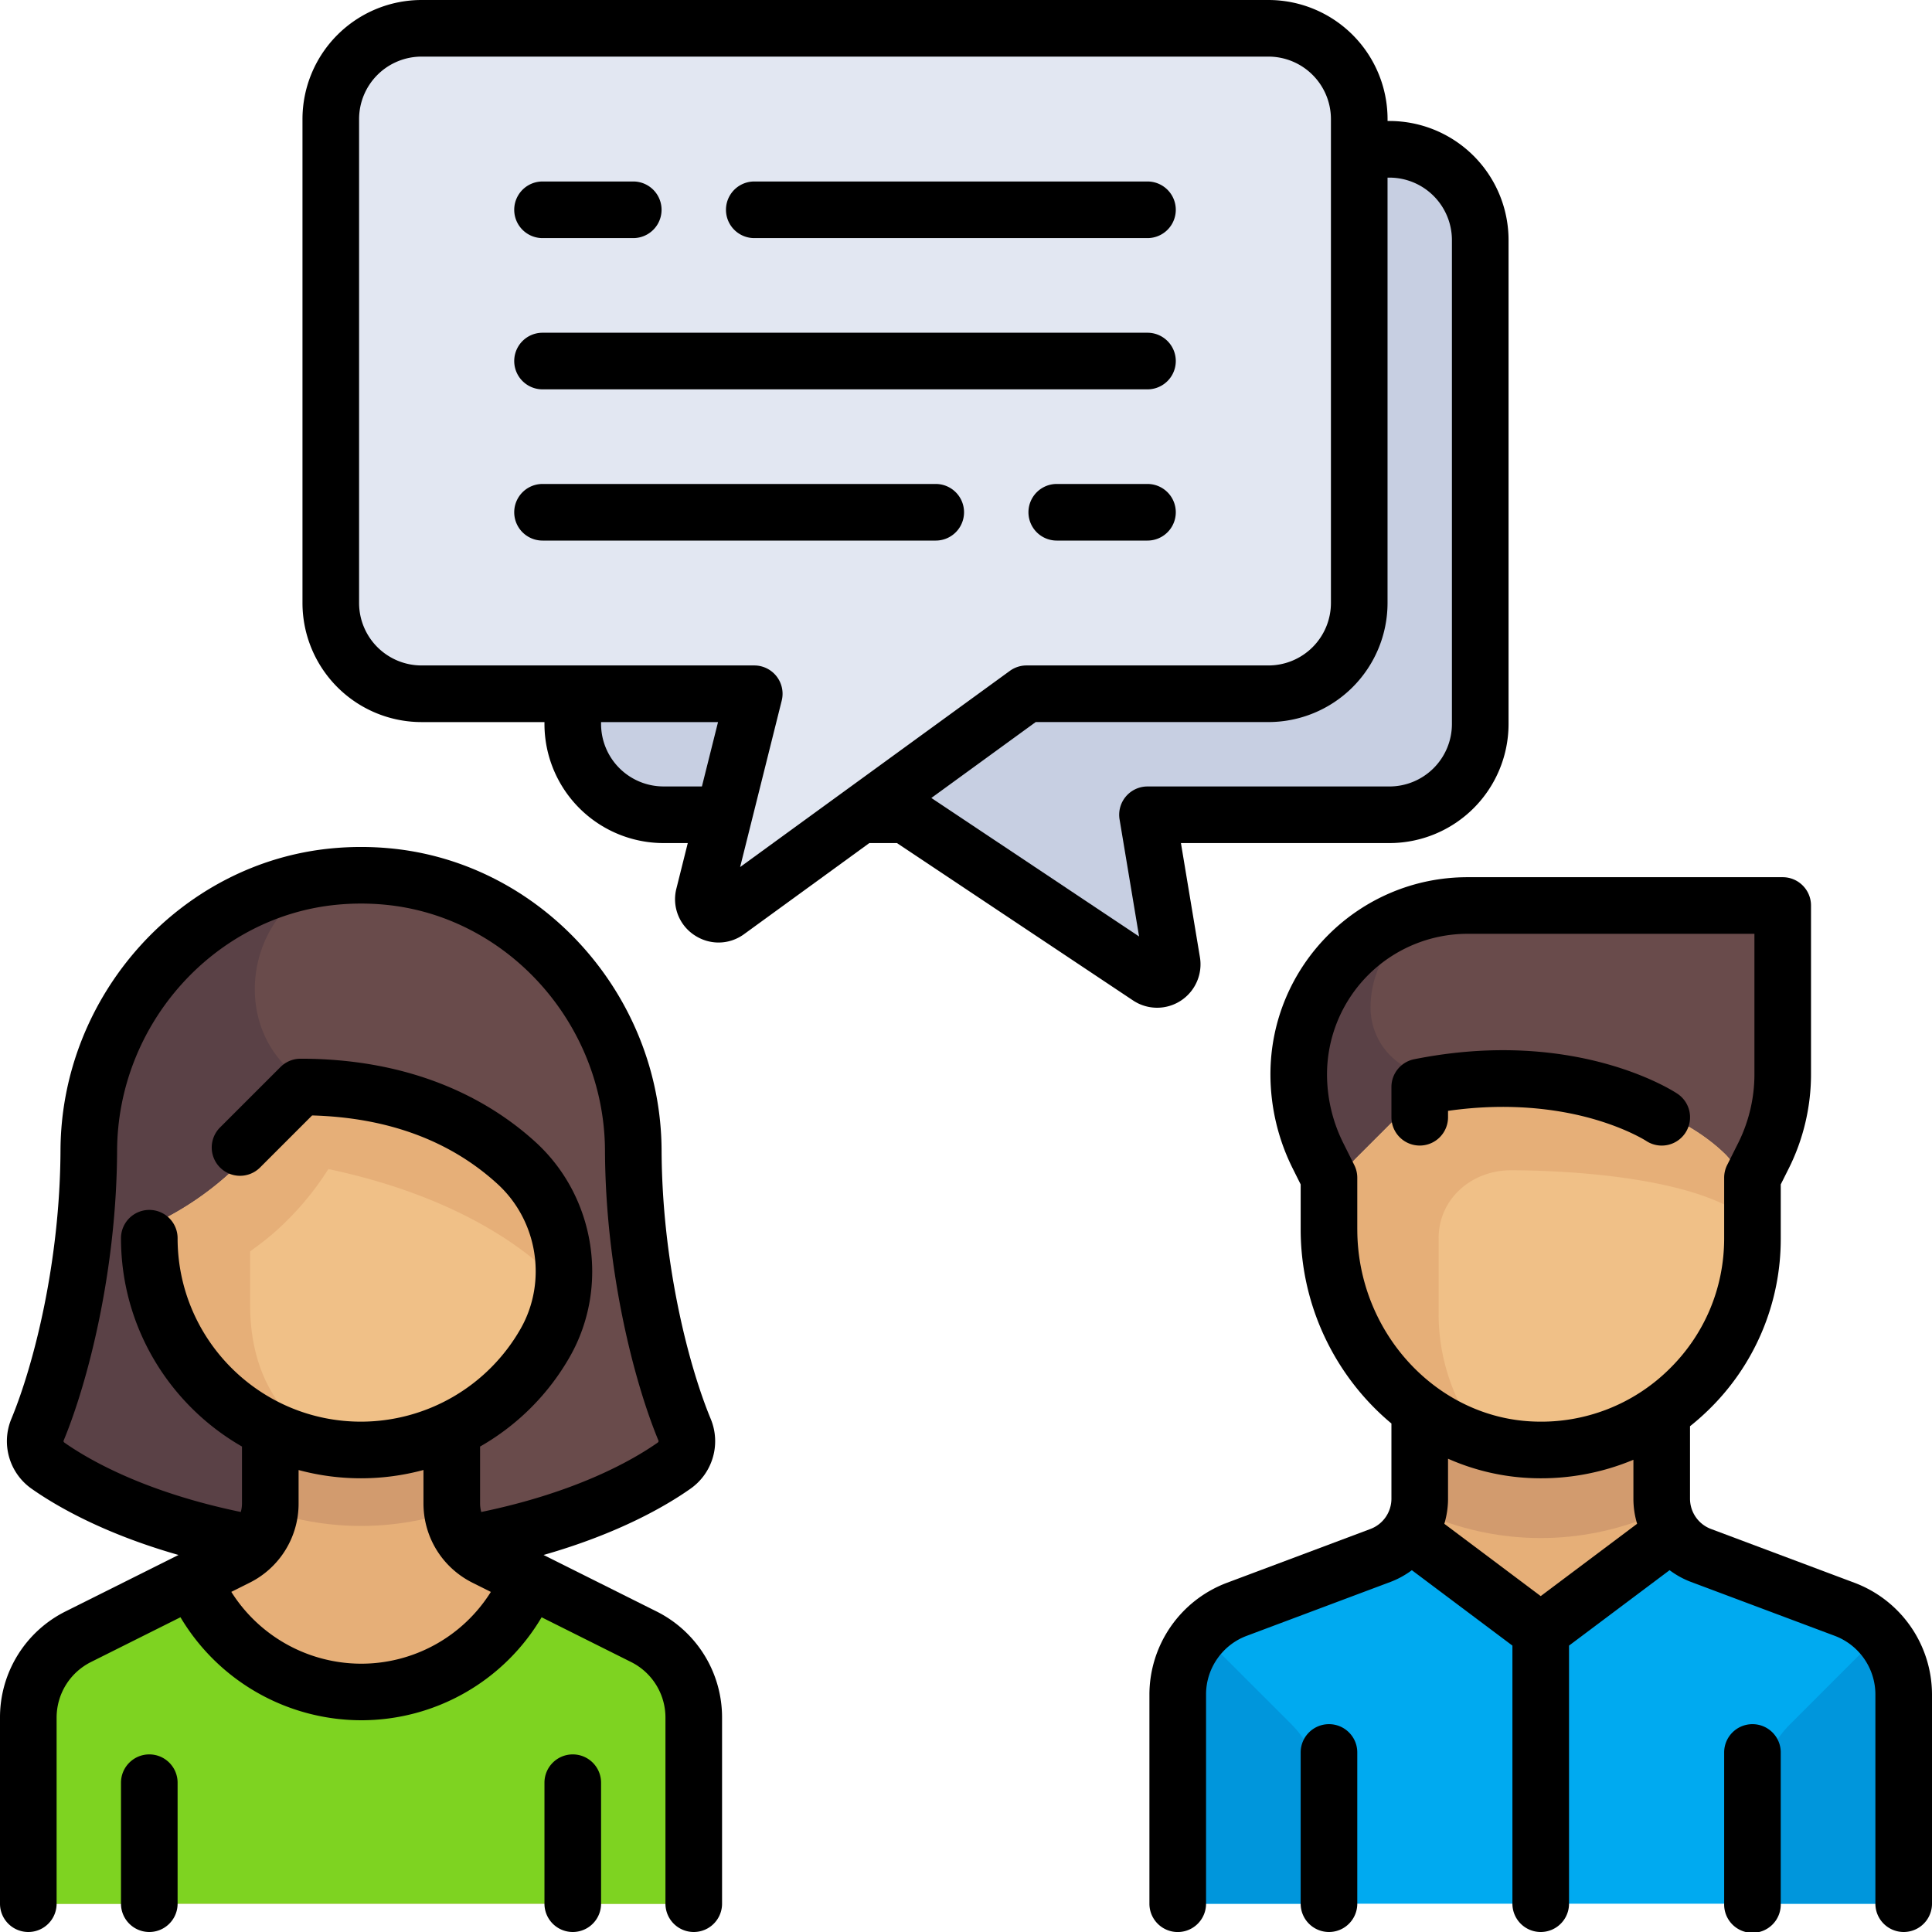 <svg width="80" height="80" xmlns="http://www.w3.org/2000/svg"><g fill-rule="nonzero" fill="none"><path d="M57.535 6.182h-30.06a3.757 3.757 0 00-3.758 3.758v20.04a3.757 3.757 0 003.758 3.757h10.02l10.07 6.714a.626.626 0 00.965-.624l-1.015-6.09h10.02a3.757 3.757 0 003.758-3.757V9.94a3.758 3.758 0 00-3.758-3.758z" fill="#C7CFE2"/><path d="M28.575 59.485c-1.308-3.466-2.346-9.424-2.57-12.527-.426-5.903-4.875-10.715-10.89-10.715-6.013 0-10.462 4.812-10.888 10.715-.224 3.103-1.262 9.061-2.57 12.527a1.525 1.525 0 00.797 1.948c1.401.636 4.39 1.88 7.995 2.365h9.333c3.588-.486 6.598-1.731 7.996-2.365a1.525 1.525 0 00.797-1.948z" fill="#5A4146"/><path d="M27.778 61.433a1.525 1.525 0 00.797-1.948c-1.308-3.466-2.346-9.425-2.57-12.527-.426-5.903-4.875-10.716-10.89-10.716h-.045c-4.614.02-6.245 6.313-2.273 8.66.24.142.392.21.392.21l3.48 18.686h3.113c3.588-.486 6.598-1.731 7.996-2.365z" fill="#694B4B"/><path d="M26.189 66.871l-4.954-2.477a3.062 3.062 0 01-1.693-2.738v-4.593h-9.185v4.593c0 1.16-.655 2.22-1.692 2.738L3.71 66.871a4.592 4.592 0 00-2.539 4.108v7.85h27.555v-7.85c0-1.74-.982-3.33-2.538-4.108z" fill="#E6AF78"/><path d="M14.95 63.186c1.648 0 3.227-.34 4.674-.944-.038-.193-.082-.385-.082-.587v-4.592h-9.185v4.593c0 .202-.044.395-.082.588 1.448.602 3.026.942 4.675.942z" fill="#D29B6E"/><path d="M26.189 66.871l-3.53-1.764a9.17 9.17 0 01-15.419 0L3.71 66.87a4.593 4.593 0 00-2.538 4.108v7.85h27.555v-7.85c0-1.74-.982-3.33-2.538-4.108z" fill="#7ED321"/><path d="M14.95 60.125c-4.67 0-8.526-3.485-9.11-7.997-.084-.653.23-1.294.819-1.591a12.783 12.783 0 002.71-1.83 8.84 8.84 0 002.094-2.756c.312-.65 1.028-1.017 1.726-.84 5.39 1.376 9.06 4.18 10.39 5.325.358.307.564.76.527 1.23a9.186 9.186 0 01-9.156 8.459z" fill="#F0C087"/><path d="M23.58 50.436c-1.331-1.145-5-3.95-10.39-5.324-.7-.178-1.415.19-1.727.839a8.761 8.761 0 01-1.399 2.042v.005a8.2 8.2 0 01-.696.709 12.773 12.773 0 01-2.71 1.83c-.588.297-.902.938-.817 1.591.523 4.052 3.694 7.252 7.716 7.867-1.833-1.247-3.2-2.937-3.2-5.994v-2.183c.348-.256.698-.513 1.05-.827.851-.759 1.594-1.637 2.19-2.583 7.615 1.612 10.069 5.328 10.069 5.328.215-.664.384-1.348.44-2.07.037-.47-.169-.923-.526-1.23z" fill="#E6AF78"/><g fill="#7ED321"><path d="M27.794 68.22c.59.782.933 1.742.933 2.76v7.848h-5.01v-5.432c0-.657.258-1.287.718-1.755l3.36-3.422zM2.105 68.22a4.58 4.58 0 00-.933 2.759v7.85h5.01v-5.433c0-.657-.257-1.287-.717-1.755l-3.36-3.422z"/></g><path d="M53.934 43.131v.99c0 1.21.196 2.414.579 3.564l2.24 6.719h4.227v-15.5h-2.818a4.228 4.228 0 00-4.228 4.227z" fill="#5A4146"/><path d="M73.228 46.058l-2.384 8.346L59.57 44.54a2.818 2.818 0 01-2.818-2.818 4.227 4.227 0 014.227-4.227h12.682v5.467c0 1.047-.146 2.09-.434 3.096z" fill="#694B4B"/><path fill="#E6AF78" d="M59.289 58.788h9.018v7.905h-9.018z"/><path d="M59.289 62.801c1.394.567 2.914.886 4.509.886 1.595 0 3.115-.32 4.509-.886v-4.013h-9.018V62.8z" fill="#D29B6E"/><path d="M75.558 65.758l-7.251-2.071-4.509 2.992-4.51-2.992-7.25 2.071a4.51 4.51 0 00-3.27 4.336v8.734h30.06v-8.734a4.51 4.51 0 00-3.27-4.336z" fill="#00AAF0"/><path d="M63.798 60.04a8.454 8.454 0 01-8.454-8.454v-1.651c0-.748.296-1.464.825-1.993l2.555-2.555a2.785 2.785 0 012.046-.828c4.504.142 8.491 1.107 10.67 3.236.534.52.813 1.25.813 1.995v1.796a8.455 8.455 0 01-8.455 8.454z" fill="#F0C087"/><path d="M59.57 51.273c0-1.626 1.362-2.814 2.988-2.814 2.492 0 7.503.309 9.655 1.902-.084-.594-.34-2.144-.773-2.566-2.179-2.13-6.166-3.094-10.67-3.236a2.785 2.785 0 00-2.046.828l-3.38 3.38v2.819c0 3.855 2.583 7.102 6.111 8.118a8.384 8.384 0 01-1.885-5.3v-3.131z" fill="#E6AF78"/><g fill="#0096DC"><path d="M54.78 74.572a4.509 4.509 0 00-1.32-3.188l-3.87-3.87a4.49 4.49 0 00-.822 2.58v8.734h6.012v-4.256zM72.816 74.572c0-1.196.475-2.342 1.32-3.188l3.87-3.87a4.49 4.49 0 01.822 2.58v8.734h-6.012v-4.256z"/></g><path d="M52.525 1.172h-35.07a3.757 3.757 0 00-3.758 3.757v20.04a3.757 3.757 0 003.758 3.758h13.778l-2.088 8.348a.626.626 0 00.976.659l12.384-9.007h10.02a3.757 3.757 0 003.758-3.757V4.93a3.757 3.757 0 00-3.758-3.758z" fill="#E2E7F2"/><path d="M27.175 66.721l-4.667-2.333c3.12-.89 5.085-2.043 6.064-2.73a2.406 2.406 0 00.857-2.905c-.926-2.234-2.015-6.486-2.034-11.118-.027-6.437-4.978-11.933-11.272-12.51a12.854 12.854 0 00-2.347 0c-6.293.577-11.245 6.073-11.271 12.51-.02 4.632-1.108 8.884-2.035 11.118a2.406 2.406 0 00.858 2.906c.978.686 2.942 1.839 6.064 2.729L2.725 66.72A4.903 4.903 0 000 71.131v7.697a1.172 1.172 0 102.344 0V71.13c0-.985.548-1.872 1.43-2.313l3.699-1.85a8.723 8.723 0 007.477 4.265 8.67 8.67 0 007.477-4.264l3.7 1.85a2.572 2.572 0 011.428 2.312v7.698a1.172 1.172 0 102.344 0V71.13a4.903 4.903 0 00-2.724-4.409zm-24.54-7.07c1.008-2.43 2.193-7.033 2.214-12.006.021-5.243 4.037-9.718 9.142-10.186.637-.059 1.28-.059 1.918 0 5.104.468 9.12 4.943 9.142 10.186.02 4.973 1.205 9.575 2.214 12.006.017.042-.017.074-.038.089-1.035.724-3.348 2.05-7.299 2.868a1.342 1.342 0 01-.049-.358v-2.351a9.952 9.952 0 003.718-3.722c1.644-2.892 1.05-6.626-1.413-8.878-1.726-1.579-4.817-3.46-9.74-3.46-.31 0-.608.123-.828.343l-2.505 2.504a1.172 1.172 0 101.657 1.658l2.156-2.156c3.131.088 5.713 1.042 7.679 2.84 1.662 1.52 2.065 4.04.956 5.99a7.618 7.618 0 01-6.61 3.85c-4.188 0-7.595-3.407-7.595-7.596a1.172 1.172 0 10-2.344 0c0 3.688 2.02 6.91 5.01 8.626v2.352c0 .123-.017.243-.049.358-3.951-.819-6.264-2.144-7.298-2.868-.022-.016-.055-.047-.038-.089zM14.95 68.89a6.369 6.369 0 01-5.372-2.974l.754-.377a3.657 3.657 0 002.032-3.288v-1.38a9.916 9.916 0 005.171-.002v1.382c0 1.401.78 2.661 2.033 3.288l.757.379a6.333 6.333 0 01-5.375 2.972z" fill="#000"/><path d="M6.182 72.646c-.647 0-1.172.525-1.172 1.172v5.01a1.172 1.172 0 102.344 0v-5.01c0-.647-.525-1.172-1.172-1.172zM23.717 72.646c-.647 0-1.172.525-1.172 1.172v5.01a1.172 1.172 0 102.344 0v-5.01c0-.647-.524-1.172-1.172-1.172zM59.96 46.263v-.265c2.51-.359 4.496-.065 5.772.27 1.536.405 2.402.954 2.43.973a1.17 1.17 0 001.295-1.953c-.169-.114-4.237-2.76-10.899-1.427-.548.11-.942.59-.942 1.15v1.252a1.172 1.172 0 102.344 0z" fill="#000"/><path d="M76.802 65.544l-5.957-2.234a1.34 1.34 0 01-.865-1.248v-3.005c.255-.203.502-.42.74-.65a9.86 9.86 0 003.017-7.134v-2.229l.336-.67c.6-1.2.917-2.544.917-3.886v-6.993c0-.647-.525-1.172-1.172-1.172H60.767c-4.5 0-8.161 3.66-8.161 8.165a8.73 8.73 0 00.917 3.885l.335.671v1.86c0 3.224 1.475 6.139 3.758 8.04v3.118a1.34 1.34 0 01-.865 1.248l-5.956 2.234a4.952 4.952 0 00-3.2 4.615v8.67a1.172 1.172 0 102.345 0v-8.67c0-1.071.674-2.044 1.677-2.42l5.957-2.234c.322-.121.619-.287.888-.487l4.164 3.123v10.687a1.172 1.172 0 102.344 0V68.141l4.164-3.123c.269.2.565.366.888.487l5.956 2.233a2.598 2.598 0 011.678 2.422v8.668a1.172 1.172 0 102.344 0V70.16a4.952 4.952 0 00-3.198-4.616zm-20.6-14.639v-2.138a1.17 1.17 0 00-.124-.524l-.459-.918a6.379 6.379 0 01-.67-2.841 5.824 5.824 0 015.818-5.817h11.88v5.821c0 .98-.232 1.961-.67 2.837l-.46.918a1.171 1.171 0 00-.123.524v2.505c0 2.073-.82 4.009-2.307 5.452a7.54 7.54 0 01-5.524 2.14c-4.059-.12-7.36-3.692-7.36-7.959zm7.291 10.303a9.906 9.906 0 004.143-.762v1.616c0 .356.054.704.153 1.035l-3.991 2.994-3.991-2.993c.098-.332.153-.68.153-1.036v-1.66a9.438 9.438 0 003.533.806z" fill="#000"/><path d="M55.03 71.394c-.647 0-1.172.524-1.172 1.171v6.263a1.172 1.172 0 102.344 0v-6.263c0-.647-.524-1.171-1.172-1.171zM72.566 71.394c-.648 0-1.172.524-1.172 1.171v6.263a1.172 1.172 0 102.343 0v-6.263c0-.647-.524-1.171-1.171-1.171zM48.889 41.44c.602-.39.915-1.099.797-1.806L48.9 34.91h8.636a4.935 4.935 0 004.93-4.929V9.94a4.935 4.935 0 00-4.93-4.93h-.08v-.08A4.935 4.935 0 0052.525 0h-35.07a4.935 4.935 0 00-4.93 4.93v20.04a4.935 4.935 0 004.93 4.93h5.09v.08a4.935 4.935 0 004.93 4.93h1.004l-.47 1.88a1.78 1.78 0 00.738 1.928c.309.207.658.31 1.007.31.37 0 .738-.115 1.057-.347l5.187-3.772h1.142l9.775 6.516a1.796 1.796 0 001.974.015zm-21.414-8.875a2.589 2.589 0 01-2.586-2.585v-.08h4.843l-.667 2.665h-1.59zm3.172 3.338l1.722-6.891a1.172 1.172 0 00-1.136-1.457H17.455a2.589 2.589 0 01-2.586-2.585V4.93a2.589 2.589 0 012.586-2.586h35.07a2.589 2.589 0 012.586 2.585v20.04a2.589 2.589 0 01-2.586 2.586h-10.02c-.248 0-.489.079-.69.225l-11.168 8.123zm15.712-1.973l.808 4.847-8.602-5.735 4.321-3.143h9.64a4.935 4.935 0 004.929-4.93V7.355h.08a2.589 2.589 0 012.586 2.585v20.04a2.589 2.589 0 01-2.586 2.586h-10.02a1.172 1.172 0 00-1.156 1.365z" fill="#000"/><path d="M22.465 9.859h3.757a1.172 1.172 0 100-2.344h-3.757a1.172 1.172 0 100 2.344zM31.233 9.859h16.282a1.172 1.172 0 100-2.344H31.233a1.172 1.172 0 100 2.344zM22.465 16.122h25.05a1.172 1.172 0 100-2.344h-25.05a1.172 1.172 0 100 2.344zM38.747 20.04H22.465a1.172 1.172 0 100 2.344h16.282a1.172 1.172 0 100-2.344zM47.515 20.04h-3.757a1.172 1.172 0 100 2.344h3.757a1.172 1.172 0 100-2.344z" fill="#000"/></g></svg>